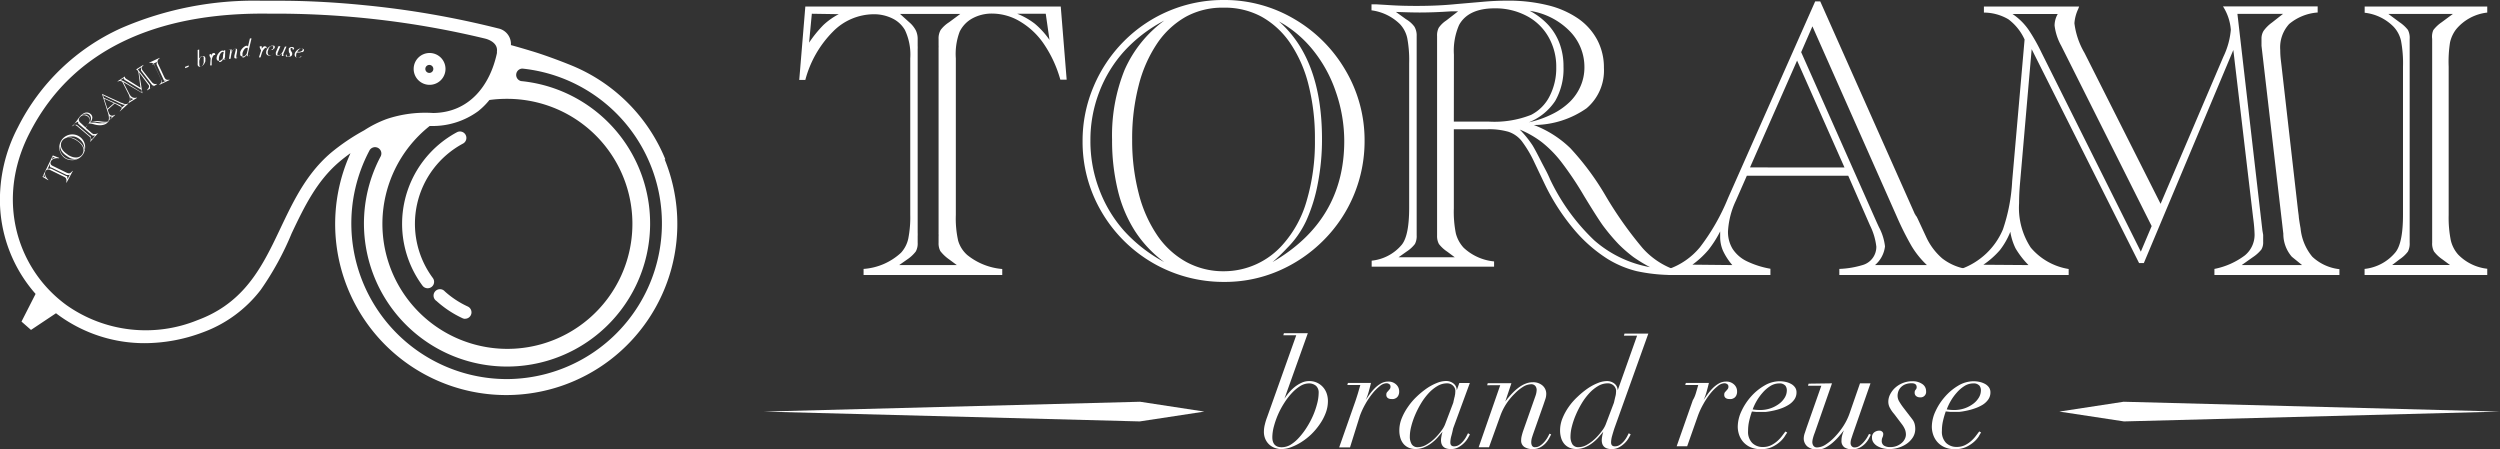 <svg xmlns="http://www.w3.org/2000/svg" viewBox="0 0 300 53.9"><rect x="0" y="0" width="300" height="53.9" fill="#333333" stroke="none"/><defs><style>.cls-1{fill:#fff;}.cls-2{fill:none;}</style></defs><title>アセット 1</title><g id="レイヤー_2" data-name="レイヤー 2"><g id="圖層_1" data-name="圖層 1"><path class="cls-1" d="M154.13,47.85l0,0a6.83,6.83,0,0,1,.53-.72,5,5,0,0,1,.69-.68,4,4,0,0,1,.82-.51,2.15,2.15,0,0,1,.92-.21,2.16,2.16,0,0,1,1.69.75,2.24,2.24,0,0,1,.43.76,2.82,2.82,0,0,1,.14.9,4,4,0,0,1-.27,1.43,6.08,6.08,0,0,1-.72,1.35,8,8,0,0,1-1,1.19,7.63,7.63,0,0,1-1.2.94,6.53,6.53,0,0,1-1.25.62,3.41,3.41,0,0,1-1.16.22,2.35,2.35,0,0,1-.71-.12,2,2,0,0,1-.67-.37,2,2,0,0,1-.5-.65,2.15,2.15,0,0,1-.2-1,3.56,3.56,0,0,1,.12-.84,6.29,6.29,0,0,1,.26-.84l3.5-9.84H154l.07-.25h2.87Zm-.32,5.82a2.13,2.13,0,0,0,1.09-.32,4.59,4.59,0,0,0,1-.86,8.58,8.58,0,0,0,.92-1.22,10.25,10.25,0,0,0,.75-1.41,9.53,9.53,0,0,0,.49-1.44,5.29,5.29,0,0,0,.18-1.28,1.07,1.07,0,0,0-.32-.84,1.28,1.28,0,0,0-.88-.29,2,2,0,0,0-1,.31,4.84,4.84,0,0,0-1,.83,8,8,0,0,0-.92,1.19,10.06,10.06,0,0,0-.75,1.39,9.92,9.92,0,0,0-.5,1.43,5.16,5.16,0,0,0-.19,1.32Q152.69,53.67,153.81,53.67Z"/><path class="cls-1" d="M162.95,47.2l.29-1h-1.56l.07-.25h2.77q-.09.38-.26,1T163.88,48l0,0,.45-.65a6.24,6.24,0,0,1,.61-.73,3.57,3.57,0,0,1,.75-.59,1.71,1.71,0,0,1,.88-.24,1.32,1.32,0,0,1,1,.38,1.1,1.1,0,0,1,.33.81,1,1,0,0,1-.1.48.74.74,0,0,1-.25.29,1,1,0,0,1-.31.13,1.4,1.4,0,0,1-.31,0,.65.65,0,0,1-.41-.13.45.45,0,0,1-.16-.38.46.46,0,0,1,.08-.3l.17-.19.17-.2a.47.47,0,0,0,.08-.29.34.34,0,0,0-.14-.29.58.58,0,0,0-.36-.11,1.36,1.36,0,0,0-.79.35,5.49,5.49,0,0,0-.89.9,9.21,9.21,0,0,0-.84,1.25,9.12,9.12,0,0,0-.65,1.4L162,53.69H160.7l1.94-5.53Q162.8,47.69,162.95,47.2Z"/><path class="cls-1" d="M174.16,52.32a3,3,0,0,0-.12.77q0,.47.45.47a1.08,1.08,0,0,0,.65-.21,2.45,2.45,0,0,0,.49-.47,3.23,3.23,0,0,0,.34-.52l.19-.37.23.13a5.68,5.68,0,0,1-.27.5,2.77,2.77,0,0,1-.47.58,3.05,3.05,0,0,1-.66.48,1.81,1.81,0,0,1-.88.21q-1.19,0-1.19-1.08a3.07,3.07,0,0,1,.05-.44,3.36,3.36,0,0,1,.14-.57h0l-.57.67a5.24,5.24,0,0,1-.73.68,4,4,0,0,1-.89.52,2.73,2.73,0,0,1-1.08.21,2,2,0,0,1-.73-.13,1.71,1.71,0,0,1-.62-.41,1.93,1.93,0,0,1-.42-.71,3.07,3.07,0,0,1-.15-1,3.84,3.84,0,0,1,.29-1.44,6.81,6.81,0,0,1,.75-1.37A7.5,7.5,0,0,1,170,47.6a9.86,9.86,0,0,1,1.22-1,6.37,6.37,0,0,1,1.22-.65,3,3,0,0,1,1.07-.23,1.41,1.41,0,0,1,.92.31,1,1,0,0,1,.38.81h0l.31-.88h1.26l-2,5.44Q174.28,51.89,174.16,52.32Zm.41-4.8a1.72,1.72,0,0,0,.06-.42,1.53,1.53,0,0,0,0-.35,1,1,0,0,0-.16-.35,1,1,0,0,0-.83-.4,2.26,2.26,0,0,0-1.16.33,4.61,4.61,0,0,0-1.06.87,7.52,7.52,0,0,0-.91,1.23,11,11,0,0,0-.71,1.4,9.25,9.25,0,0,0-.46,1.37,5,5,0,0,0-.16,1.17,1.74,1.74,0,0,0,.22.93.81.81,0,0,0,.75.36,2.05,2.05,0,0,0,1.06-.32,5.11,5.11,0,0,0,1-.77,7.35,7.35,0,0,0,.77-.9,3.18,3.18,0,0,0,.41-.7l1-2.64Q174.51,47.76,174.58,47.52Z"/><path class="cls-1" d="M178.46,46.23l.07-.25h2.84l-.74,2.21h0q1.74-2.32,3.29-2.32a1.7,1.7,0,0,1,1.19.4,1.3,1.3,0,0,1,.44,1,1.9,1.9,0,0,1-.1.6l-.24.71-1.17,3.32q-.11.31-.2.6a2,2,0,0,0-.09.58.87.87,0,0,0,.09.4.38.38,0,0,0,.38.18,1,1,0,0,0,.59-.18,2.57,2.57,0,0,0,.49-.43,3.22,3.22,0,0,0,.39-.53q.16-.28.25-.48l.2.09-.25.48a3,3,0,0,1-.42.58,2.41,2.41,0,0,1-.64.49,1.84,1.84,0,0,1-.9.21,1.77,1.77,0,0,1-1-.25.9.9,0,0,1-.39-.83,2,2,0,0,1,.06-.48q.06-.25.15-.54l1.51-4.29a2.37,2.37,0,0,0,.14-.72.77.77,0,0,0-.15-.45.63.63,0,0,0-.55-.22,1.91,1.91,0,0,0-.92.3,5.1,5.1,0,0,0-1,.81,7.43,7.43,0,0,0-1,1.2,6.86,6.86,0,0,0-.75,1.5l-1.35,3.75h-1.24l2.59-7.45Z"/><path class="cls-1" d="M193.45,52.32a3,3,0,0,0-.12.77q0,.47.45.47a1.08,1.08,0,0,0,.65-.21,2.45,2.45,0,0,0,.49-.47,3.24,3.24,0,0,0,.34-.52l.19-.37.23.13q-.09.2-.27.5a2.78,2.78,0,0,1-.47.58,3.05,3.05,0,0,1-.66.48,1.81,1.81,0,0,1-.88.21q-1.19,0-1.19-1.08a3.06,3.06,0,0,1,.05-.44,3.38,3.38,0,0,1,.14-.57h0l-.57.67a5.25,5.25,0,0,1-.73.68,4,4,0,0,1-.89.52,2.73,2.73,0,0,1-1.08.21,2,2,0,0,1-.73-.13,1.71,1.71,0,0,1-.62-.41,1.93,1.93,0,0,1-.42-.71,3.07,3.07,0,0,1-.15-1,3.84,3.84,0,0,1,.29-1.44,6.81,6.81,0,0,1,.75-1.37,7.51,7.51,0,0,1,1.06-1.21,9.86,9.86,0,0,1,1.22-1,6.37,6.37,0,0,1,1.22-.65,3,3,0,0,1,1.07-.23,1.41,1.41,0,0,1,.92.31,1,1,0,0,1,.38.81h0l2.33-6.57h-1.58l.07-.25h2.86l-4.08,11.39Q193.57,51.89,193.45,52.32Zm.41-4.8a1.72,1.72,0,0,0,.06-.42,1.53,1.53,0,0,0,0-.35,1,1,0,0,0-.16-.35,1,1,0,0,0-.84-.4,2.26,2.26,0,0,0-1.16.33,4.61,4.61,0,0,0-1.06.87,7.51,7.51,0,0,0-.91,1.23,11,11,0,0,0-.71,1.4,9.25,9.25,0,0,0-.46,1.37,5,5,0,0,0-.16,1.17,1.74,1.74,0,0,0,.22.93.81.81,0,0,0,.75.36,2.05,2.05,0,0,0,1.06-.32,5.11,5.11,0,0,0,1-.77,7.37,7.37,0,0,0,.77-.9,3.19,3.19,0,0,0,.41-.7l1-2.64Q193.8,47.76,193.86,47.52Z"/><path class="cls-1" d="M203.5,47.2l.29-1h-1.56l.07-.25h2.77q-.09.38-.26,1T204.43,48l0,0,.45-.65a6.23,6.23,0,0,1,.61-.73,3.57,3.57,0,0,1,.75-.59,1.71,1.71,0,0,1,.88-.24,1.32,1.32,0,0,1,1,.38,1.1,1.1,0,0,1,.33.81,1,1,0,0,1-.1.48.74.74,0,0,1-.25.29,1,1,0,0,1-.31.13,1.4,1.4,0,0,1-.31,0,.65.65,0,0,1-.41-.13.45.45,0,0,1-.16-.38.46.46,0,0,1,.08-.3l.17-.19.17-.2a.47.47,0,0,0,.08-.29.34.34,0,0,0-.14-.29.58.58,0,0,0-.36-.11,1.36,1.36,0,0,0-.79.35,5.49,5.49,0,0,0-.89.9,9.22,9.22,0,0,0-.83,1.25,9.11,9.11,0,0,0-.65,1.4l-1.29,3.66h-1.26l1.94-5.53Q203.35,47.69,203.5,47.2Z"/><path class="cls-1" d="M214.15,52.39a3.28,3.28,0,0,1-.59.66,4,4,0,0,1-.92.59,3.06,3.06,0,0,1-1.32.26,3,3,0,0,1-1.3-.25,2.51,2.51,0,0,1-.86-.65,2.55,2.55,0,0,1-.48-.87,3,3,0,0,1-.15-.92,4.45,4.45,0,0,1,.44-1.86,7.07,7.07,0,0,1,1.15-1.76,6.5,6.5,0,0,1,1.61-1.32,3.61,3.61,0,0,1,1.83-.52,3.26,3.26,0,0,1,.72.08,2.37,2.37,0,0,1,.65.24,1.42,1.42,0,0,1,.47.41,1,1,0,0,1,.18.61,1.44,1.44,0,0,1-.26.85,2.34,2.34,0,0,1-.67.63,4.71,4.71,0,0,1-.91.44,7.11,7.11,0,0,1-1,.28q-.47.1-.85.14l-.57,0-.59,0-.5-.05q-.2.57-.33,1.14a5.14,5.14,0,0,0-.13,1.19,1.9,1.9,0,0,0,.5,1.45,1.78,1.78,0,0,0,1.28.48,2.2,2.2,0,0,0,1-.22,3.45,3.45,0,0,0,.77-.53,4,4,0,0,0,.56-.62l.37-.49.22.13A4.85,4.85,0,0,0,214.15,52.39Zm.07-6.13a.9.9,0,0,0-.72-.25,2,2,0,0,0-1.07.32,4.17,4.17,0,0,0-.92.8,6,6,0,0,0-.72,1,6.42,6.42,0,0,0-.47,1,5.36,5.36,0,0,0,.92.07,3.73,3.73,0,0,0,1.22-.2,3.77,3.77,0,0,0,1-.52,2.61,2.61,0,0,0,.7-.75,1.71,1.71,0,0,0,.26-.9A.91.91,0,0,0,214.22,46.25Z"/><path class="cls-1" d="M219.84,46l-2.07,5.93a5.61,5.61,0,0,0-.22.67,2.08,2.08,0,0,0-.07.44.78.78,0,0,0,.13.45.51.51,0,0,0,.46.2,2,2,0,0,0,1.05-.37,6,6,0,0,0,1.1-.94,8.57,8.57,0,0,0,1-1.28,7.2,7.2,0,0,0,.7-1.41L223.2,46h1.26l-2.12,6.09-.18.55a1.72,1.72,0,0,0-.09.53.56.56,0,0,0,.13.37.46.46,0,0,0,.38.15,1,1,0,0,0,.58-.2,2.81,2.81,0,0,0,.5-.46,3.84,3.84,0,0,0,.39-.53,4.32,4.32,0,0,0,.23-.43l.22.09-.22.44a2.79,2.79,0,0,1-.42.59,2.52,2.52,0,0,1-.66.51,1.92,1.92,0,0,1-.93.22,1.63,1.63,0,0,1-.94-.24.92.92,0,0,1-.35-.82,2.32,2.32,0,0,1,.07-.58,5.28,5.28,0,0,1,.22-.64l0,0q-.25.32-.6.73a7.49,7.49,0,0,1-.75.75,4.6,4.6,0,0,1-.86.59,2,2,0,0,1-.94.24,1.9,1.9,0,0,1-1.22-.36,1.25,1.25,0,0,1-.45-1,2,2,0,0,1,.13-.64l.22-.66,1.76-5h-1.6l.07-.25Z"/><path class="cls-1" d="M226.82,49a1.51,1.51,0,0,1-.22-.84,1.88,1.88,0,0,1,.22-.84,2.73,2.73,0,0,1,.59-.78,3,3,0,0,1,.91-.57,3,3,0,0,1,1.14-.22,2,2,0,0,1,1.21.33,1,1,0,0,1,.46.85.66.66,0,0,1-.74.75.7.7,0,0,1-.44-.14.49.49,0,0,1-.19-.41.5.5,0,0,1,.12-.37.4.4,0,0,0,.12-.3q0-.47-.61-.47a2,2,0,0,0-.75.13,1.46,1.46,0,0,0-.52.34,1.38,1.38,0,0,0-.31.48,1.55,1.55,0,0,0-.1.54,1.33,1.33,0,0,0,.18.67,7.38,7.38,0,0,0,.5.75l1.06,1.38a1.57,1.57,0,0,1,.3.57,2.28,2.28,0,0,1,.08.6,1.88,1.88,0,0,1-.31,1.07,2.73,2.73,0,0,1-.76.76,3.52,3.52,0,0,1-1,.46,3.62,3.62,0,0,1-1,.15,3.41,3.41,0,0,1-.79-.09,2.5,2.5,0,0,1-.67-.26,1.44,1.44,0,0,1-.48-.43,1,1,0,0,1-.18-.6.74.74,0,0,1,.26-.62,1,1,0,0,1,.66-.21.44.44,0,0,1,.3.12.36.36,0,0,1,.13.28.93.93,0,0,1-.09.4.93.93,0,0,0-.09.4.65.65,0,0,0,.28.6,1.37,1.37,0,0,0,.73.17,2.09,2.09,0,0,0,.8-.14,2.06,2.06,0,0,0,.59-.36,1.49,1.49,0,0,0,.37-.48,1.2,1.2,0,0,0,.13-.5,1.71,1.71,0,0,0-.12-.65,3,3,0,0,0-.39-.65l-.9-1.19Q227,49.34,226.82,49Z"/><path class="cls-1" d="M237.44,52.39a3.28,3.28,0,0,1-.59.66,4,4,0,0,1-.92.59,3.06,3.06,0,0,1-1.32.26,3,3,0,0,1-1.3-.25,2.51,2.51,0,0,1-.86-.65,2.55,2.55,0,0,1-.48-.87,3,3,0,0,1-.15-.92,4.45,4.45,0,0,1,.44-1.86,7.08,7.08,0,0,1,1.15-1.76A6.5,6.5,0,0,1,235,46.27a3.61,3.61,0,0,1,1.83-.52,3.27,3.27,0,0,1,.72.08,2.37,2.37,0,0,1,.65.24,1.42,1.42,0,0,1,.47.41,1,1,0,0,1,.18.61,1.44,1.44,0,0,1-.26.85,2.34,2.34,0,0,1-.67.63A4.71,4.71,0,0,1,237,49a7.1,7.1,0,0,1-1,.28q-.47.1-.85.14l-.57,0-.59,0-.5-.05q-.2.57-.33,1.14a5.14,5.14,0,0,0-.13,1.19,1.9,1.9,0,0,0,.5,1.45,1.78,1.78,0,0,0,1.28.48,2.2,2.2,0,0,0,1-.22,3.44,3.44,0,0,0,.77-.53,4,4,0,0,0,.56-.62l.37-.49.22.13A4.89,4.89,0,0,0,237.44,52.39Zm.07-6.13a.9.9,0,0,0-.72-.25,2,2,0,0,0-1.07.32,4.17,4.17,0,0,0-.92.8,6,6,0,0,0-.72,1,6.42,6.42,0,0,0-.47,1,5.35,5.35,0,0,0,.92.07,3.73,3.73,0,0,0,1.22-.2,3.77,3.77,0,0,0,1-.52,2.61,2.61,0,0,0,.7-.75,1.71,1.71,0,0,0,.26-.9A.91.91,0,0,0,237.51,46.25Z"/><polygon class="cls-1" points="136.77 50.57 144.52 49.39 136.81 48.21 91.64 49.39 136.77 50.57 136.77 50.57"/><polygon class="cls-1" points="247.12 49.39 254.88 50.57 300 49.39 254.83 48.21 247.12 49.39 247.12 49.39"/><path class="cls-1" d="M127.29.78,128,9.56h-.76a14.58,14.58,0,0,0-1.92-4.2,9,9,0,0,0-2.83-2.73,6.56,6.56,0,0,0-3.39-1,4.85,4.85,0,0,0-2.42.58,3.63,3.63,0,0,0-1.52,1.59A7.57,7.57,0,0,0,114.7,7V25.81a12.11,12.11,0,0,0,.28,3.08,3.66,3.66,0,0,0,1.09,1.71,7.7,7.7,0,0,0,4.2,1.68V33H103.63v-.73a7.35,7.35,0,0,0,4.49-1.94,3.65,3.65,0,0,0,.87-1.68,13.14,13.14,0,0,0,.24-2.86V7a6.87,6.87,0,0,0-.64-3.4,3.48,3.48,0,0,0-1.49-1.38,5,5,0,0,0-2.29-.51,6.91,6.91,0,0,0-4.88,2.11,12.86,12.86,0,0,0-3.29,5.77h-.73L96.64.78Zm-29.87.87-.33,3.47A14.58,14.58,0,0,1,98.81,3a8.4,8.4,0,0,1,1.84-1.3ZM107.9,31.81h6.92l-.92-.68a4.84,4.84,0,0,1-1.06-1,2,2,0,0,1-.21-1v-.78a1.89,1.89,0,0,0,0-.26.84.84,0,0,1,0-.14V5.86a.83.83,0,0,1,0-.14,1.89,1.89,0,0,0,0-.26V4.68a2,2,0,0,1,.26-1.1,3.88,3.88,0,0,1,1-.91l1.35-1H108l1.11,1a3.29,3.29,0,0,1,.8,1,2.38,2.38,0,0,1,.21,1.05v.78a3.66,3.66,0,0,1,0,.4V27.93a3.66,3.66,0,0,1,0,.4v.78a2,2,0,0,1-.22,1.06,4.31,4.31,0,0,1-1,.94ZM125.49,1.65h-3.42a8.83,8.83,0,0,1,2.1,1.19,9.79,9.79,0,0,1,1.77,1.95Z"/><path class="cls-1" d="M129.91,16.93a16.57,16.57,0,0,1,1.32-6.54,17.09,17.09,0,0,1,3.67-5.47A16.79,16.79,0,0,1,146.84,0a16.44,16.44,0,0,1,8.47,2.28,17,17,0,0,1,6.16,6.17,16.5,16.5,0,0,1,2.28,8.48,16.79,16.79,0,0,1-4.94,11.92,17.19,17.19,0,0,1-5.41,3.67,16.26,16.26,0,0,1-6.49,1.31,16.94,16.94,0,0,1-14.73-8.42A16.54,16.54,0,0,1,129.91,16.93Zm9.8,14.52a14.27,14.27,0,0,1-3.48-3.67,16,16,0,0,1-2.08-4.9,25.19,25.19,0,0,1-.7-6.12,21,21,0,0,1,1.5-8.37,14.66,14.66,0,0,1,4.76-5.92,17.45,17.45,0,0,0-4.81,3.68,15.6,15.6,0,0,0-3,4.92,16,16,0,0,0-1.05,5.82,16.17,16.17,0,0,0,1.05,5.82,15.81,15.81,0,0,0,3,5A18,18,0,0,0,139.71,31.45Zm-3.85-14.69a25.25,25.25,0,0,0,.78,6.43,15.83,15.83,0,0,0,2.23,5.05,10.14,10.14,0,0,0,3.49,3.2,9.31,9.31,0,0,0,4.52,1.11,9.41,9.41,0,0,0,7.06-3.21,13.36,13.36,0,0,0,2.85-5.21,24.92,24.92,0,0,0,1-7.4,25.93,25.93,0,0,0-.77-6.56,15.57,15.57,0,0,0-2.2-5A10.13,10.13,0,0,0,151.38,2,9.28,9.28,0,0,0,146.84.92,9.15,9.15,0,0,0,142.32,2a10.23,10.23,0,0,0-3.46,3.21,16,16,0,0,0-2.22,5.05A25.35,25.35,0,0,0,135.86,16.77Zm16.81,14.71q8.64-5,8.64-14.55a18,18,0,0,0-1-5.87,16.24,16.24,0,0,0-2.72-5,13.8,13.8,0,0,0-4.12-3.48q5.17,4.53,5.17,14.12a27.59,27.59,0,0,1-.51,5.37,19.45,19.45,0,0,1-1.4,4.47,11.82,11.82,0,0,1-1,1.72,11.38,11.38,0,0,1-1.28,1.52A22.42,22.42,0,0,1,152.67,31.48Z"/><path class="cls-1" d="M174.46,15.51V25a13.21,13.21,0,0,0,.24,3,4,4,0,0,0,.94,1.73,6.2,6.2,0,0,0,3.65,1.64V32H164.6v-.72a5.43,5.43,0,0,0,3.62-1.92q.88-1.11.88-4.41V7.57a14.26,14.26,0,0,0-.23-3A3.57,3.57,0,0,0,168,2.9a6,6,0,0,0-3.42-1.66V.52l.58,0,2,.12q1.22.07,2.84.07,2.56,0,4.64-.21l3.23-.28q1.52-.14,3-.14a19.55,19.55,0,0,1,4.87.55,11,11,0,0,1,3.63,1.59,7.31,7.31,0,0,1,2.29,2.55,7.06,7.06,0,0,1,.81,3.38A5.93,5.93,0,0,1,190.38,13a11.12,11.12,0,0,1-6.32,2,12.81,12.81,0,0,1,4.38,2.78,32.39,32.39,0,0,1,4.26,5.76,45.93,45.93,0,0,0,4.41,6.23,9.34,9.34,0,0,0,3.58,2.49V33a20.66,20.66,0,0,1-4.28-.46,12.2,12.2,0,0,1-3.52-1.48,17.51,17.51,0,0,1-4.13-3.67,25.71,25.71,0,0,1-3.39-5.29l-1.22-2.56a14.2,14.2,0,0,0-1.55-2.62A3.4,3.4,0,0,0,181,15.81a8.44,8.44,0,0,0-2.52-.3Zm-6.63,15.36h6.74l-.9-.67a4.19,4.19,0,0,1-1-.92,2,2,0,0,1-.22-1q0-.37,0-.5c0-.08,0-.17,0-.27V5.09c0-.09,0-.18,0-.28s0-.25,0-.48a2,2,0,0,1,.2-1,3.31,3.31,0,0,1,.87-.85l.16-.12,1.29-1-.83,0q-2.1.14-3.79.14-1,0-2.84-.07l1.22.88a3.35,3.35,0,0,1,1,.89A2.08,2.08,0,0,1,170,4.33q0,.39,0,.76V27.47q0,.37,0,.76a2.05,2.05,0,0,1-.21,1.05,4,4,0,0,1-1,.91Zm6.63-16.28h4.13a12,12,0,0,0,5.15-.81,5.06,5.06,0,0,0,2.21-2.23,7.35,7.35,0,0,0,.8-3.48,7.15,7.15,0,0,0-.94-3.65,6.44,6.44,0,0,0-2.61-2.51A8,8,0,0,0,179.38,1q-3.19,0-4.29,2a7.69,7.69,0,0,0-.62,3.56ZM198,32.06a18.69,18.69,0,0,1-2-1.22,16.71,16.71,0,0,1-1.78-1.55,24.07,24.07,0,0,1-1.88-2.24q-.68-.95-2.25-3.53a40.06,40.06,0,0,0-2.67-4,13.7,13.7,0,0,0-2.39-2.45,11.59,11.59,0,0,0-2.66-1.52,12.4,12.4,0,0,1,1.52,1.87q.32.51,1.15,2.15l.5.95q.24.46.47,1a24.67,24.67,0,0,0,5.31,7.33A13.85,13.85,0,0,0,198,32.06ZM183.46,14.68a12.14,12.14,0,0,0,2.83-1,8.14,8.14,0,0,0,2.11-1.48,5.93,5.93,0,0,0,1.28-1.89,5.62,5.62,0,0,0,.45-2.22,6.12,6.12,0,0,0-1.8-4.39,8.48,8.48,0,0,0-4.76-2.4A8.34,8.34,0,0,1,185.8,3a6.82,6.82,0,0,1,1.36,2.25A7.82,7.82,0,0,1,187.62,8a7.73,7.73,0,0,1-1,4.12A6.86,6.86,0,0,1,183.46,14.68Z"/><path class="cls-1" d="M221.79,21.09H209.62l-1.32,3a9.84,9.84,0,0,0-.94,3.66,3.9,3.9,0,0,0,.55,2.11,4.2,4.2,0,0,0,1.65,1.46,10.75,10.75,0,0,0,2.89.93V33H200.2V32.3A8.52,8.52,0,0,0,204,29.66a25.37,25.37,0,0,0,3.36-5.88L217.82.17h.61l11.36,25.53a.22.22,0,0,1,.08.13A1.73,1.73,0,0,0,230,26l.13.26,1,2.15a7.55,7.55,0,0,0,1.94,2.6,6.44,6.44,0,0,0,2.72,1.23V33H220.72v-.73a11,11,0,0,0,2.74-.45,2.27,2.27,0,0,0,1.7-2.22,7.67,7.67,0,0,0-.76-2.55ZM207.88,31.81a7.46,7.46,0,0,1-1.13-1.74,4.15,4.15,0,0,1-.33-1.66q0-.4,0-.64A13.07,13.07,0,0,1,205,30a10.87,10.87,0,0,1-1.91,1.76Zm13.46-11.71L215.65,7.27,210,20.09ZM216.14,6.26l9.09,20.47.24.52a6.44,6.44,0,0,1,.73,2.31A3.47,3.47,0,0,1,225,31.81h6.23a10.62,10.62,0,0,1-1.84-2.28A35.52,35.52,0,0,1,227.62,26L217.49,3.16Z"/><path class="cls-1" d="M257.26,31.57h-.57L243.8,5.9l-1.39,16q-.12,1.32-.12,2.5a8.69,8.69,0,0,0,1.4,5.31,7.5,7.5,0,0,0,4.55,2.57V33H235.35v-.73a8.65,8.65,0,0,0,3-1.85,8.53,8.53,0,0,0,2-2.89,21.17,21.17,0,0,0,1.11-5.79l1.49-17A6.24,6.24,0,0,0,241,2.31a5.84,5.84,0,0,0-2.93-.8V.78h11.43l-.12.31a4.85,4.85,0,0,0-.45,1.7,9.25,9.25,0,0,0,1.2,3.54l9.14,18.13L266.8,6.82a9.27,9.27,0,0,0,.9-3.24,6.06,6.06,0,0,0-.94-2.81h11.36v.73a6,6,0,0,0-3.42,1.38A4.15,4.15,0,0,0,273.63,6a9.72,9.72,0,0,0,.07,1.2l.07.59,2,17.52.08.61q0,.26.22,1.49a6.24,6.24,0,0,0,1.41,3.4,5.66,5.66,0,0,0,3.25,1.49V33h-15v-.73a8.93,8.93,0,0,0,3.65-1.62,3.2,3.2,0,0,0,1.17-2.54,18.16,18.16,0,0,0-.17-1.94L268,6Zm-13.84.24a10.33,10.33,0,0,1-1.55-2,6.94,6.94,0,0,1-.63-2A8.87,8.87,0,0,1,240,30a10.13,10.13,0,0,1-2,1.77Zm13.48-1.61,1.3-3.07L247.35,5.5a6.65,6.65,0,0,1-.8-2.43,2.77,2.77,0,0,1,.38-1.39h-5.43a7.24,7.24,0,0,1,2,2A22.26,22.26,0,0,1,245,6.35ZM269,31.81h7.25l-1.23-1A4.18,4.18,0,0,1,274,28.05L271.38,5.5q0-.61,0-.85a1.77,1.77,0,0,1,.24-.93,4.37,4.37,0,0,1,1-1l1.35-1.06h-5.48l3,26,.09.52q0,.57,0,.85a1.63,1.63,0,0,1-.22.92,4.49,4.49,0,0,1-1,.9Z"/><path class="cls-1" d="M283.75,33v-.73a5.55,5.55,0,0,0,3.71-2q.9-1.13.9-4.51V8a14.6,14.6,0,0,0-.24-3.12,3.65,3.65,0,0,0-.87-1.65,5.75,5.75,0,0,0-3.49-1.7V.78h14.71v.73a5.65,5.65,0,0,0-3.73,2A4,4,0,0,0,294,5.11,14.94,14.94,0,0,0,293.84,8V25.81a13.86,13.86,0,0,0,.25,3,3.92,3.92,0,0,0,.89,1.74,5.75,5.75,0,0,0,3.49,1.7V33Zm3.31-1.2H294l-.92-.68a4.29,4.29,0,0,1-1-.94,2,2,0,0,1-.22-1.06q0-.38,0-.51c0-.09,0-.18,0-.27V5.45c0-.09,0-.19,0-.28s0-.26,0-.5A2,2,0,0,1,292,3.61a4.3,4.3,0,0,1,1-.94l1.35-1h-7.75l1.35,1a4.34,4.34,0,0,1,1,.92,2.09,2.09,0,0,1,.21,1.09q0,.4,0,.78V28.34q0,.38,0,.78a2.1,2.1,0,0,1-.21,1.07,4.13,4.13,0,0,1-1,.93Z"/><path class="cls-1" d="M51.32,34.59a.77.77,0,0,1-.62-.31,12.47,12.47,0,0,1,4.13-18.41.77.77,0,0,1,.73,1.36,10.92,10.92,0,0,0-3.62,16.13.77.77,0,0,1-.62,1.23Z"/><path class="cls-1" d="M55.83,38.26a.77.77,0,0,1-.32-.07,12.47,12.47,0,0,1-3.13-2.07.77.77,0,1,1,1-1.15,10.92,10.92,0,0,0,2.75,1.81.77.77,0,0,1-.32,1.47Z"/><path class="cls-2" d="M64.45,12.3a15.23,15.23,0,0,0-5.68-.3,15,15,0,1,0,5.68.3Z"/><path class="cls-1" d="M6.34,18.65l.75.29,0,.06a1.34,1.34,0,0,0-.42,0,.83.83,0,0,0-.34.12.6.6,0,0,0-.22.24.44.44,0,0,0-.05.22.33.33,0,0,0,.07.19.7.7,0,0,0,.24.16l1.55.76a1.11,1.11,0,0,0,.27.1.34.34,0,0,0,.18,0,.71.71,0,0,0,.31-.28l.06,0L8,21.9l-.06,0a.67.67,0,0,0,0-.45.33.33,0,0,0-.1-.14,1.2,1.2,0,0,0-.23-.13l-1.55-.76a.63.63,0,0,0-.31-.08.32.32,0,0,0-.17.07.45.45,0,0,0-.13.17.63.63,0,0,0,0,.49,1.18,1.18,0,0,0,.34.5l0,.06-.69-.41ZM5.2,21.14l.27.17a1.33,1.33,0,0,1-.11-.23.76.76,0,0,1,0-.2Zm2.91.35.28-.57L8.3,21l-.12,0-.09,0L8,21H8l-1.82-.89h0l-.06,0A.18.18,0,0,1,6,19.95a.35.35,0,0,1,0-.12l0-.15-.29.6.13-.05.11,0,.1,0,.06,0h0l1.82.89,0,0,.06,0a.18.18,0,0,1,.08.06.39.39,0,0,1,0,.12ZM6.34,18.83l-.14.28A.81.81,0,0,1,6.38,19a.89.89,0,0,1,.23-.07Z"/><path class="cls-1" d="M7.83,19a1.52,1.52,0,0,1-.44-.43A1.57,1.57,0,0,1,7.15,18a1.54,1.54,0,0,1,.22-1.16,1.51,1.51,0,0,1,.6-.54,1.56,1.56,0,0,1,.78-.17,1.55,1.55,0,0,1,1.2.67,1.54,1.54,0,0,1,.24.55,1.58,1.58,0,0,1,0,.6,1.49,1.49,0,0,1-.22.56,1.55,1.55,0,0,1-1.38.71A1.52,1.52,0,0,1,7.83,19Zm1.61,0a1.31,1.31,0,0,1-.46.08A1.46,1.46,0,0,1,8.5,19,2.31,2.31,0,0,1,8,18.71a1.92,1.92,0,0,1-.57-.53,1.34,1.34,0,0,1-.22-.66,1.6,1.6,0,0,0,0,.55,1.43,1.43,0,0,0,.23.48,1.53,1.53,0,0,0,.9.58,1.45,1.45,0,0,0,.53,0A1.65,1.65,0,0,0,9.44,19Zm-1.32-.44a2.31,2.31,0,0,0,.53.26,1.45,1.45,0,0,0,.5.08.93.93,0,0,0,.42-.11.85.85,0,0,0,.31-.29.86.86,0,0,0,.11-.7,1.23,1.23,0,0,0-.26-.48,2.28,2.28,0,0,0-.52-.45,2.38,2.38,0,0,0-.54-.27,1.43,1.43,0,0,0-.49-.08.93.93,0,0,0-.42.11.85.85,0,0,0-.31.29.84.84,0,0,0-.14.4.94.94,0,0,0,.07.43,1.47,1.47,0,0,0,.28.42A2.32,2.32,0,0,0,8.11,18.53Zm2-.56a1.46,1.46,0,0,0-.69-1.39,1.65,1.65,0,0,0-.5-.22,1.49,1.49,0,0,0-.52,0,1.27,1.27,0,0,0-.47.14,1.63,1.63,0,0,1,1.34.31,2.54,2.54,0,0,1,.39.31,1.78,1.78,0,0,1,.27.33,1.08,1.08,0,0,1,.08.16,1,1,0,0,1,.05.17A2.09,2.09,0,0,1,10.08,18Z"/><path class="cls-1" d="M10.28,15.34l.68.58a1.23,1.23,0,0,0,.23.16.37.37,0,0,0,.18,0A.58.58,0,0,0,11.7,16l.05,0-.9,1-.05,0a.51.51,0,0,0,.09-.37.72.72,0,0,0-.26-.33L9.38,15.24a1.35,1.35,0,0,0-.23-.17A.33.33,0,0,0,9,15a.56.56,0,0,0-.33.14l-.05,0,0,0L8.78,15l.18-.2q.16-.18.27-.34l.18-.25.17-.22a1.83,1.83,0,0,1,.34-.31,1,1,0,0,1,.33-.16.69.69,0,0,1,.32,0,.66.66,0,0,1,.29.15.56.56,0,0,1,.22.45,1,1,0,0,1-.24.57,1.2,1.2,0,0,1,.47-.14,3,3,0,0,1,.67,0,4.32,4.32,0,0,0,.71.07.88.88,0,0,0,.4-.1l0,0a1.94,1.94,0,0,1-.29.28,1.14,1.14,0,0,1-.32.16,1.64,1.64,0,0,1-.51.07,2.41,2.41,0,0,1-.58-.08l-.26-.07a1.33,1.33,0,0,0-.28-.05.32.32,0,0,0-.18,0,.79.79,0,0,0-.18.16ZM11,16.75l.41-.48-.1,0h-.13a.18.18,0,0,1-.09,0l0,0,0,0,0,0L9.44,14.88l0,0,0,0,0,0a.19.19,0,0,1-.06-.07.3.3,0,0,1,0-.11v-.17l0,.06L9,14.78l-.18.2.14,0,.12,0a.2.2,0,0,1,.09,0l.06,0,0,0,1.54,1.32,0,0,.05,0a.19.19,0,0,1,.06.08.38.38,0,0,1,0,.13Zm-.75-1.47.25-.29a1.13,1.13,0,0,0,.26-.42.47.47,0,0,0,0-.29.69.69,0,0,0-.2-.27.67.67,0,0,0-.32-.16.6.6,0,0,0-.34,0,.75.75,0,0,0-.3.22.42.42,0,0,0-.12.43.72.72,0,0,0,.21.26Zm.56-.63a1.14,1.14,0,0,0,.1-.26.76.76,0,0,0,0-.24.55.55,0,0,0-.06-.21.53.53,0,0,0-.13-.17.57.57,0,0,0-.42-.14.79.79,0,0,0-.46.19.78.78,0,0,1,.26-.05.64.64,0,0,1,.24,0,.73.73,0,0,1,.22.13.72.72,0,0,1,.23.32A.64.64,0,0,1,10.77,14.65Zm2.13,0-.21.07-.22,0h-.27l-.39-.06-.45-.05a1.29,1.29,0,0,0-.32,0,1.08,1.08,0,0,0-.27.1H11l.22,0,.1,0,.1,0a2.31,2.31,0,0,0,.85.07A1.3,1.3,0,0,0,12.89,14.68Z"/><path class="cls-1" d="M13.77,12.42l-.84.74.09.29a.9.9,0,0,0,.16.31.36.36,0,0,0,.17.11.38.38,0,0,0,.2,0,1,1,0,0,0,.26-.11l0,.05-.84.74,0,0a.78.78,0,0,0,.1-.41,2.33,2.33,0,0,0-.12-.61l-.71-2.26,0,0,2.33,1.07h.06l.2.09a.7.7,0,0,0,.29.06.59.59,0,0,0,.26-.08l0,.05-1,.91,0-.05a1,1,0,0,0,.16-.2.21.21,0,0,0,0-.26.7.7,0,0,0-.21-.13Zm-1.29-.68,1.86.86,0,0a.59.59,0,0,1,.19.12.32.32,0,0,1,.06.22l.43-.38a1,1,0,0,1-.26,0l-.34-.14-2.08-1Zm1.19.64-1.17-.54.39,1.22ZM13.46,14,13.28,14a.38.38,0,0,1-.12-.09l0,0a1.21,1.21,0,0,1,0,.24,1,1,0,0,1,0,.24Z"/><path class="cls-1" d="M17.09,11.19l0,0L14.79,9.84l.67,1.31.11.2a.8.8,0,0,0,.37.35.69.69,0,0,0,.48,0l0,.06-1,.62,0-.06a.79.79,0,0,0,.15-.29.78.78,0,0,0,0-.32,1.94,1.94,0,0,0-.19-.5l-.71-1.4a.57.57,0,0,0-.28-.09.54.54,0,0,0-.27.08l0-.06L15,9.17v0a.44.44,0,0,0,0,.15.85.85,0,0,0,.27.22l1.59,1L16.63,8.8a.85.85,0,0,0-.09-.3.56.56,0,0,0-.21-.17l.88-.55,0,.06a.55.55,0,0,0-.2.27.38.38,0,0,0,.07.29l.06.09,0,0,1,1.27,0,0,.09.1a.57.57,0,0,0,.27.2.52.52,0,0,0,.32,0l0,.06-1.17.73,0-.06a.82.82,0,0,0,.21-.3.29.29,0,0,0,0-.25l-.11-.14L16.69,8.68ZM17,11.1l0-.3L15.05,9.64a.61.61,0,0,1-.18-.15.25.25,0,0,1,0-.13l-.42.26a.66.66,0,0,1,.25.06l.25.13Zm-1,.78a.94.94,0,0,1-.22-.08.63.63,0,0,1-.15-.13.82.82,0,0,1,0,.24.93.93,0,0,1-.07.23Zm2-1.24.56-.35-.14,0a.38.38,0,0,1-.22-.16L16.92,8.47l0-.06a.16.16,0,0,1,0-.08.39.39,0,0,1,0-.12l.05-.15-.43.27L18,10.2l0,0,0,.06a.15.15,0,0,1,0,.08.41.41,0,0,1,0,.12Z"/><path class="cls-1" d="M19.13,10.18l0-.06a.51.51,0,0,0,.23-.31.72.72,0,0,0-.1-.41l-.69-1.48a1.35,1.35,0,0,0-.14-.25.33.33,0,0,0-.14-.1.53.53,0,0,0-.36,0l0-.06,1.22-.57,0,.06a.52.52,0,0,0-.24.31.37.37,0,0,0,0,.16,1.37,1.37,0,0,0,.09.25l.69,1.48a1.27,1.27,0,0,0,.14.24.36.36,0,0,0,.14.11.53.53,0,0,0,.36,0l0,.06Zm.23-.23.57-.26-.1,0-.12,0a.18.18,0,0,1-.06-.08l0,0v0l0,0-.85-1.84,0,0v0l0,0a.18.18,0,0,1,0-.1.39.39,0,0,1,0-.12l.07-.13-.64.3.15,0,.12,0a.19.19,0,0,1,.06.08l0,.06,0,0,.85,1.84,0,0,0,.07a.19.19,0,0,1,0,.1.38.38,0,0,1-.05.12Z"/><path class="cls-1" d="M22.64,7.85l0,.16-.43.17,0-.16Z"/><path class="cls-1" d="M23.9,7.16h0l0-.13A.73.73,0,0,1,24,6.91l.09-.11a.32.32,0,0,1,.12-.07.33.33,0,0,1,.15,0l.12,0a.33.33,0,0,1,.1.09.42.42,0,0,1,.06.12.59.59,0,0,1,0,.21.9.9,0,0,1,0,.22,1.2,1.2,0,0,1-.09.21,1.13,1.13,0,0,1-.13.19,1,1,0,0,1-.15.14.51.51,0,0,1-.15.08L24,8l-.11,0a.29.29,0,0,1-.1-.07.32.32,0,0,1-.07-.13.52.52,0,0,1,0-.12.93.93,0,0,1,0-.13l0-1.55-.22.07v0l.4-.13Zm.22.83a.32.32,0,0,0,.14-.1.68.68,0,0,0,.11-.17,1.27,1.27,0,0,0,.07-.21,1.54,1.54,0,0,0,0-.23,1.41,1.41,0,0,0,0-.23.78.78,0,0,0,0-.19.16.16,0,0,0-.08-.1.19.19,0,0,0-.14,0,.29.29,0,0,0-.13.09A.72.72,0,0,0,24,7a1.18,1.18,0,0,0-.07.21,1.5,1.5,0,0,0,0,.45.77.77,0,0,0,0,.19Q24,8,24.12,8Z"/><path class="cls-1" d="M25.14,6.68V6.53l-.22.06v0l.4-.11s0,.09,0,.15,0,.12,0,.17h0l0-.11.06-.13a.53.53,0,0,1,.08-.11.25.25,0,0,1,.12-.07.2.2,0,0,1,.16,0,.16.16,0,0,1,.08.1.15.15,0,0,1,0,.07.11.11,0,0,1,0,.05l0,0,0,0h-.06a.07.07,0,0,1,0,0,.07.07,0,0,1,0,0l0,0,0,0a.07.07,0,0,0,0,0,.05.05,0,0,0,0,0h-.06a.2.2,0,0,0-.1.08.81.81,0,0,0-.09.16,1.44,1.44,0,0,0-.11.44l0,.57-.18,0,.06-.87S25.14,6.73,25.14,6.68Z"/><path class="cls-1" d="M26.94,7a.44.44,0,0,0,0,.12.06.06,0,0,0,.08.05.16.16,0,0,0,.09-.05L27.17,7l0-.09,0-.06h0l0,.08a.41.41,0,0,1,0,.1l-.08.09a.27.27,0,0,1-.12.06q-.17,0-.21-.12a.44.44,0,0,1,0-.07.49.49,0,0,1,0-.09h0l-.06.12-.08.12-.11.1a.4.4,0,0,1-.15.06h-.11l-.1,0a.29.29,0,0,1-.08-.09A.46.46,0,0,1,26,7.11a.57.57,0,0,1,0-.22,1,1,0,0,1,.06-.22,1.11,1.11,0,0,1,.11-.21l.15-.18.16-.13a.45.45,0,0,1,.15-.07.21.21,0,0,1,.14,0,.15.15,0,0,1,.08.1h0l0-.14.18,0L27,6.87S26.94,7,26.94,7Zm-.1-.71a.26.26,0,0,0,0-.06l0,0,0,0-.05,0h-.08a.33.33,0,0,0-.16.09.69.69,0,0,0-.13.16,1.13,1.13,0,0,0-.09.21,1.62,1.62,0,0,0-.06.23,1.36,1.36,0,0,0,0,.21.74.74,0,0,0,0,.17.26.26,0,0,0,.06.13.12.12,0,0,0,.12,0,.3.3,0,0,0,.14-.08.75.75,0,0,0,.12-.14A1.09,1.09,0,0,0,26.74,7a.47.47,0,0,0,0-.11l.05-.41C26.84,6.37,26.84,6.33,26.84,6.3Z"/><path class="cls-1" d="M27.4,6V6l.41-.07-.05.34h0q.2-.38.42-.42a.25.25,0,0,1,.18,0,.19.19,0,0,1,.09.13.28.28,0,0,1,0,.09l0,.11-.09.51v.09a.3.3,0,0,0,0,.09.13.13,0,0,0,0,.06.06.06,0,0,0,.06,0,.15.15,0,0,0,.08,0l.06-.08,0-.09,0-.08h0l0,.08,0,.1-.08.09a.27.27,0,0,1-.13.05.26.26,0,0,1-.15,0,.13.13,0,0,1-.08-.11.3.3,0,0,1,0-.07V6.7L28.29,6a.35.35,0,0,0,0-.11.11.11,0,0,0,0-.06.09.09,0,0,0-.09,0,.28.28,0,0,0-.13.07.75.75,0,0,0-.13.14,1.1,1.1,0,0,0-.11.2,1,1,0,0,0-.07.24l-.1.58-.18,0L27.64,6Z"/><path class="cls-1" d="M29.73,6.57a.45.45,0,0,0,0,.12.06.06,0,0,0,.07.06.16.16,0,0,0,.09,0L30,6.63l0-.08,0-.06h0l0,.08L30,6.67l-.09.08a.27.27,0,0,1-.13,0q-.17,0-.19-.14a.45.45,0,0,1,0-.07.51.51,0,0,1,0-.09h0l-.07.11-.1.11-.12.09a.4.4,0,0,1-.16,0H29l-.1-.05a.28.28,0,0,1-.07-.1.46.46,0,0,1,0-.15.57.57,0,0,1,0-.22,1,1,0,0,1,.09-.21,1.11,1.11,0,0,1,.14-.2l.16-.16.17-.12a.45.45,0,0,1,.15-.05.21.21,0,0,1,.14,0,.15.15,0,0,1,.07.11h0l.24-1-.23,0v0l.42,0-.41,1.74Zm0-.71a.26.26,0,0,0,0-.06V5.74l0,0-.05,0h-.08a.33.33,0,0,0-.17.07.68.68,0,0,0-.14.15,1.12,1.12,0,0,0-.11.2,1.62,1.62,0,0,0-.08.22,1.36,1.36,0,0,0,0,.21.75.75,0,0,0,0,.17.26.26,0,0,0,0,.13.12.12,0,0,0,.12,0,.3.3,0,0,0,.15-.06.76.76,0,0,0,.13-.13l.1-.14a.47.47,0,0,0,0-.11l.1-.4Z"/><path class="cls-1" d="M31.17,5.7l0-.15H31v0h.41l0,.14,0,.17h0l.06-.1.09-.11.11-.09a.25.25,0,0,1,.13,0,.2.2,0,0,1,.15.05.16.16,0,0,1,.05.12.15.15,0,0,1,0,.07l0,0,0,0h0l-.06,0a.07.07,0,0,1,0-.06.07.07,0,0,1,0,0l0,0,0,0a.07.07,0,0,0,0,0,.05.05,0,0,0,0,0h-.05a.2.2,0,0,0-.12.06.82.82,0,0,0-.13.14,1.44,1.44,0,0,0-.21.4l-.17.55h-.19l.26-.83Z"/><path class="cls-1" d="M32.76,6.45l-.09.1-.14.09a.52.52,0,0,1-.39,0,.37.37,0,0,1-.13-.1.38.38,0,0,1-.07-.13.45.45,0,0,1,0-.14A.66.66,0,0,1,32,6a1,1,0,0,1,.17-.26,1,1,0,0,1,.24-.19.53.53,0,0,1,.27-.07h.11l.1,0,.07.06a.15.15,0,0,1,0,.09.22.22,0,0,1,0,.13.34.34,0,0,1-.1.09L32.7,6l-.14,0-.13,0h-.25q0,.08-.05.17a.76.76,0,0,0,0,.18.28.28,0,0,0,.07.21.26.26,0,0,0,.19.07.32.32,0,0,0,.15,0l.12-.08.08-.09.06-.07,0,0Zm0-.91a.13.13,0,0,0-.11,0,.29.29,0,0,0-.16,0,.61.61,0,0,0-.14.12.9.9,0,0,0-.11.15A1,1,0,0,0,32.2,6h.14a.56.56,0,0,0,.18,0l.15-.08a.39.39,0,0,0,.11-.11.25.25,0,0,0,0-.13A.14.14,0,0,0,32.78,5.55Z"/><path class="cls-1" d="M33.65,5.54l-.36.86,0,.1a.31.31,0,0,0,0,.06.12.12,0,0,0,0,.07.08.08,0,0,0,.07,0,.29.29,0,0,0,.16,0,.89.89,0,0,0,.17-.13,1.26,1.26,0,0,0,.16-.18,1.06,1.06,0,0,0,.12-.2l.22-.53h.19L34,6.47l0,.08a.26.26,0,0,0,0,.08.08.08,0,0,0,0,.06.07.07,0,0,0,.05,0l.09,0,.08-.06.06-.07,0-.06,0,0,0,.06-.07.08-.1.07a.28.28,0,0,1-.14,0,.24.24,0,0,1-.14,0,.14.14,0,0,1,0-.12.34.34,0,0,1,0-.09l0-.09h0l-.1.1-.12.1-.13.08a.29.29,0,0,1-.14,0,.28.28,0,0,1-.18-.06.19.19,0,0,1-.06-.16.3.3,0,0,1,0-.09l0-.1.31-.72-.24,0v0Z"/><path class="cls-1" d="M34.66,6.07a.22.22,0,0,1,0-.13.28.28,0,0,1,0-.12.41.41,0,0,1,.1-.1.45.45,0,0,1,.31-.08.3.3,0,0,1,.17.07.15.15,0,0,1,.05.13.1.1,0,0,1-.12.1l-.06,0a.07.07,0,0,1,0-.06.07.07,0,0,1,0-.05.06.06,0,0,0,0,0s0-.07-.08-.08H35l-.08,0-.05.07a.23.23,0,0,0,0,.08.2.2,0,0,0,0,.1l.06.12.13.22a.23.23,0,0,1,0,.09.34.34,0,0,1,0,.09.28.28,0,0,1-.06.15.41.41,0,0,1-.13.1l-.15.05h-.15l-.11,0-.09,0a.21.21,0,0,1-.06-.07.15.15,0,0,1,0-.09.11.11,0,0,1,0-.09.15.15,0,0,1,.1,0l0,0a.05.05,0,0,1,0,0,.14.14,0,0,1,0,.06.13.13,0,0,0,0,.06.1.1,0,0,0,0,.09.2.2,0,0,0,.1,0h.12l.09,0,.06-.07a.18.18,0,0,0,0-.07.25.25,0,0,0,0-.1.45.45,0,0,0,0-.1l-.11-.19Z"/><path class="cls-1" d="M36.15,6.79l-.1.08-.15.07a.46.46,0,0,1-.2,0,.45.45,0,0,1-.18-.07.37.37,0,0,1-.11-.11.38.38,0,0,1-.05-.14.44.44,0,0,1,0-.14.66.66,0,0,1,.11-.26A1,1,0,0,1,35.67,6a1,1,0,0,1,.27-.16.54.54,0,0,1,.28,0l.1,0,.09.05a.21.21,0,0,1,.06.07.15.15,0,0,1,0,.09.21.21,0,0,1-.06.12.35.35,0,0,1-.11.08l-.14,0L36,6.3h-.21l-.09,0-.07,0-.08.16a.76.76,0,0,0,0,.17.28.28,0,0,0,0,.22.26.26,0,0,0,.18.1.32.32,0,0,0,.15,0L36,6.84l.1-.08.07-.06,0,0Zm.15-.9a.13.13,0,0,0-.1-.05.29.29,0,0,0-.16,0,.62.62,0,0,0-.15.1l-.13.13-.09.14.13,0a.55.55,0,0,0,.18,0l.16-.05a.38.38,0,0,0,.12-.09A.25.25,0,0,0,36.33,6,.13.13,0,0,0,36.31,5.89Z"/><path class="cls-2" d="M64.45,12.3a15.23,15.23,0,0,0-5.68-.3,15,15,0,1,0,5.68.3Z"/><path class="cls-1" d="M51.55,6.36a1.91,1.91,0,1,0,1.91,1.91A1.91,1.91,0,0,0,51.55,6.36Zm0,2.39A.48.48,0,1,1,52,8.27.48.48,0,0,1,51.55,8.75Z"/><path class="cls-2" d="M46.37,14.26a14.54,14.54,0,0,1,5.57-.72c4.34,0,6.82-3.3,7.65-7.18a1.53,1.53,0,0,0,0-.19c.15-1.09-1.12-1.48-1.38-1.55a107,107,0,0,0-25.92-3C20.5,1.46,9.17,4.91,3.53,16,.19,22.52,1.32,29.2,5,33.78a15.66,15.66,0,0,0,3,2.85A16.48,16.48,0,0,0,23.7,38.41c9.83-3.64,9-14.11,16-20.08a24.9,24.9,0,0,1,3.94-2.72A13.5,13.5,0,0,1,46.37,14.26Z"/><path class="cls-2" d="M58.73,12a8.54,8.54,0,0,1-1.38,1.31,9.26,9.26,0,0,1-5.59,1.77h-.22a15.27,15.27,0,0,0-1.32,1.18,15,15,0,1,0,10.61-4.39,15.21,15.21,0,0,0-2.06.14Z"/><path class="cls-1" d="M79.85,19.14a20.59,20.59,0,0,0-11.3-11.3c-1.43-.58-3.34-1.29-4.83-1.73q-1.21-.37-2.41-.7a1.91,1.91,0,0,0-1.52-2A109.06,109.06,0,0,0,43.7.62C39.31.18,35.81.09,33.63.09h-2.2A40.16,40.16,0,0,0,14.58,3.36,25.7,25.7,0,0,0,2.15,15.27,18.74,18.74,0,0,0,0,24.6,17.15,17.15,0,0,0,4.27,35.27L2.58,38.59l.57.5.57.5,3-2a17.12,17.12,0,0,0,2,1.32,17.49,17.49,0,0,0,8.66,2.27,19.88,19.88,0,0,0,6.91-1.28,15.42,15.42,0,0,0,7-5.12A35.21,35.21,0,0,0,35,28c1.52-3.21,3-6.24,5.66-8.53q.67-.57,1.4-1.09-.16.36-.31.72a20.53,20.53,0,1,0,38,0Zm-19-7.28a15.11,15.11,0,0,1,3.63.44,15,15,0,1,1-14.24,4,15.27,15.27,0,0,1,1.32-1.18h.22a9.26,9.26,0,0,0,5.59-1.77A8.54,8.54,0,0,0,58.73,12h0A15.21,15.21,0,0,1,60.83,11.86ZM39.72,18.33c-7.05,6-6.18,16.44-16,20.08A16.48,16.48,0,0,1,8,36.63a15.66,15.66,0,0,1-3-2.85C1.32,29.2.19,22.52,3.53,16,9.17,4.91,20.5,1.46,32.33,1.64a107,107,0,0,1,25.92,3c.26.07,1.53.45,1.38,1.55a1.53,1.53,0,0,1,0,.19c-.83,3.87-3.31,7.13-7.65,7.18a14.54,14.54,0,0,0-5.57.72,13.5,13.5,0,0,0-2.71,1.36A24.9,24.9,0,0,0,39.72,18.33ZM60.83,45.49A18.68,18.68,0,0,1,44.31,18.11a.76.76,0,1,1,1.34.71A17.17,17.17,0,1,0,62.53,9.73a.76.76,0,0,1,.15-1.5,18.68,18.68,0,0,1-1.85,37.26Z"/></g></g></svg>
